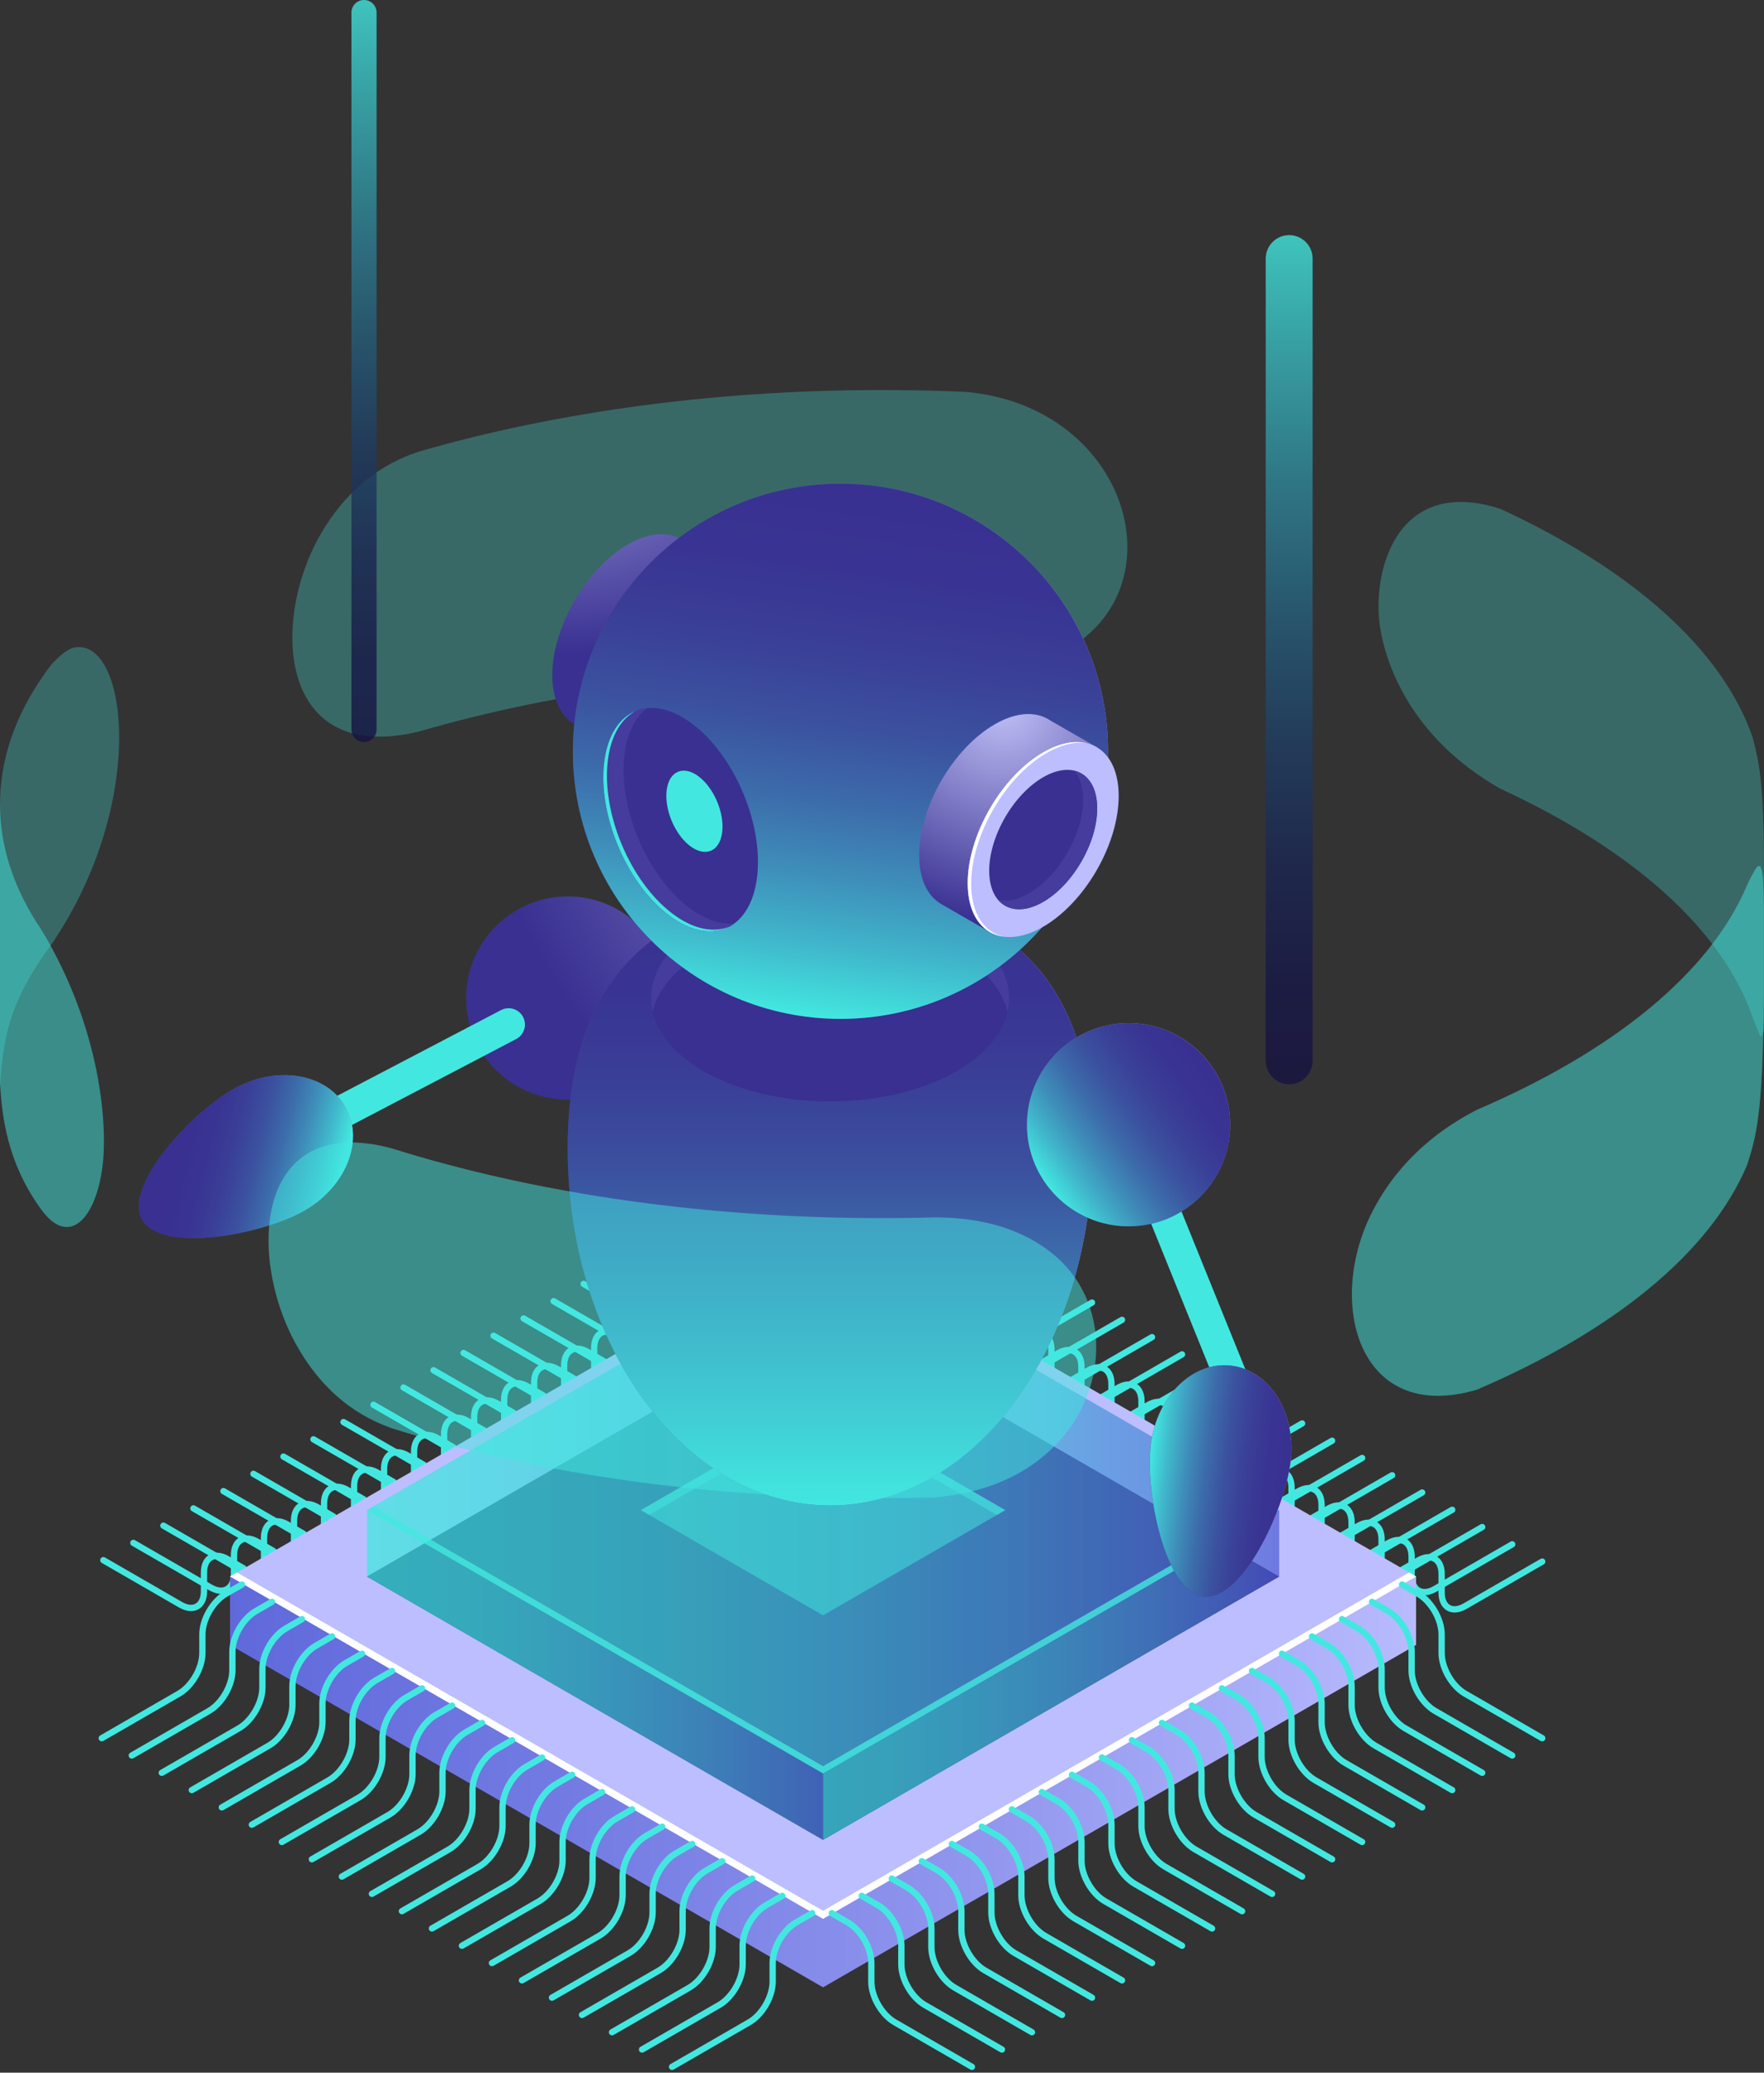 <svg width="280" height="329" viewBox="0 0 280 329" fill="none" xmlns="http://www.w3.org/2000/svg">
<rect x="0" y="0" width="280" height="329" fill="#333333" stroke="none"/>
<path d="M120.843 203.664C120.246 203.664 119.595 203.471 118.93 203.088L106.68 196.015C106.441 195.877 106.36 195.57 106.498 195.331C106.636 195.092 106.942 195.01 107.181 195.148L119.431 202.221C120.262 202.701 121.02 202.795 121.562 202.481C122.104 202.169 122.402 201.467 122.402 200.505V197.551C122.402 196.217 122.878 195.207 123.743 194.709C124.606 194.21 125.718 194.302 126.873 194.97L129.432 196.446C129.671 196.584 129.753 196.891 129.615 197.129C129.478 197.369 129.173 197.453 128.932 197.313L126.373 195.837C125.54 195.354 124.783 195.262 124.241 195.576C123.7 195.888 123.401 196.59 123.401 197.552V200.506C123.401 201.84 122.925 202.849 122.062 203.348C121.694 203.559 121.283 203.664 120.843 203.664Z" fill="#42E8E0"/>
<path d="M116.079 206.405C115.482 206.405 114.831 206.211 114.166 205.827L101.917 198.756C101.678 198.617 101.596 198.311 101.734 198.073C101.872 197.832 102.178 197.752 102.417 197.889L114.666 204.961C115.499 205.444 116.255 205.536 116.798 205.222C117.34 204.909 117.638 204.208 117.638 203.246V200.291C117.638 198.958 118.114 197.949 118.977 197.45C119.842 196.951 120.954 197.044 122.109 197.709L124.667 199.187C124.906 199.325 124.988 199.632 124.85 199.871C124.711 200.11 124.405 200.192 124.167 200.054L121.608 198.576C120.774 198.094 120.019 198.003 119.477 198.316C118.936 198.628 118.637 199.33 118.637 200.291V203.246C118.637 204.58 118.161 205.589 117.296 206.088C116.93 206.3 116.518 206.405 116.079 206.405Z" fill="#42E8E0"/>
<path d="M111.314 209.145C110.717 209.145 110.066 208.952 109.401 208.569L97.152 201.496C96.912 201.358 96.831 201.052 96.969 200.812C97.107 200.573 97.413 200.493 97.652 200.63L109.902 207.703C110.735 208.185 111.491 208.277 112.033 207.963C112.574 207.651 112.873 206.949 112.873 205.986V203.033C112.873 201.699 113.349 200.689 114.214 200.191C115.078 199.693 116.189 199.785 117.345 200.452L119.904 201.927C120.142 202.066 120.224 202.372 120.086 202.61C119.949 202.85 119.642 202.932 119.403 202.793L116.845 201.317C116.012 200.834 115.255 200.741 114.713 201.056C114.171 201.368 113.873 202.07 113.873 203.032V205.985C113.873 207.319 113.397 208.329 112.534 208.827C112.166 209.04 111.754 209.145 111.314 209.145Z" fill="#42E8E0"/>
<path d="M106.55 211.886C105.953 211.886 105.302 211.692 104.637 211.308L92.387 204.237C92.148 204.099 92.067 203.792 92.205 203.554C92.343 203.315 92.648 203.232 92.888 203.371L105.137 210.442C105.971 210.925 106.727 211.018 107.269 210.703C107.811 210.39 108.109 209.689 108.109 208.727V205.773C108.109 204.44 108.585 203.429 109.449 202.932C110.313 202.432 111.425 202.525 112.58 203.191L115.138 204.669C115.378 204.807 115.459 205.113 115.321 205.353C115.183 205.591 114.877 205.673 114.638 205.535L112.079 204.058C111.247 203.578 110.488 203.485 109.947 203.798C109.406 204.11 109.107 204.811 109.107 205.774V208.728C109.107 210.062 108.631 211.072 107.766 211.57C107.401 211.781 106.99 211.886 106.55 211.886Z" fill="#42E8E0"/>
<path d="M101.785 214.627C101.188 214.627 100.538 214.434 99.873 214.051L87.624 206.978C87.384 206.84 87.303 206.533 87.441 206.294C87.579 206.055 87.887 205.974 88.124 206.111L100.373 213.184C101.205 213.665 101.963 213.758 102.504 213.444C103.047 213.132 103.345 212.43 103.345 211.468V208.514C103.345 207.18 103.82 206.171 104.684 205.672C105.549 205.175 106.661 205.266 107.816 205.933L110.374 207.409C110.613 207.548 110.695 207.854 110.556 208.092C110.418 208.332 110.114 208.414 109.873 208.276L107.315 206.799C106.483 206.316 105.724 206.224 105.184 206.538C104.642 206.85 104.344 207.552 104.344 208.514V211.468C104.344 212.802 103.868 213.811 103.004 214.31C102.637 214.522 102.225 214.627 101.785 214.627Z" fill="#42E8E0"/>
<path d="M97.021 217.367C96.424 217.367 95.773 217.174 95.108 216.79L82.858 209.718C82.619 209.579 82.538 209.273 82.676 209.034C82.814 208.795 83.121 208.714 83.359 208.851L95.609 215.924C96.44 216.404 97.199 216.497 97.74 216.184C98.281 215.872 98.58 215.171 98.58 214.209V211.254C98.58 209.921 99.056 208.912 99.92 208.413C100.785 207.913 101.896 208.007 103.051 208.672L105.609 210.15C105.849 210.288 105.93 210.595 105.792 210.834C105.654 211.072 105.346 211.154 105.109 211.017L102.551 209.539C101.716 209.057 100.961 208.965 100.418 209.279C99.877 209.591 99.578 210.293 99.578 211.254V214.209C99.578 215.542 99.102 216.552 98.239 217.05C97.873 217.262 97.461 217.367 97.021 217.367Z" fill="#42E8E0"/>
<path d="M92.257 220.107C91.66 220.107 91.009 219.914 90.344 219.531L78.094 212.458C77.855 212.32 77.773 212.014 77.912 211.774C78.05 211.536 78.357 211.454 78.594 211.592L90.844 218.665C91.676 219.146 92.434 219.239 92.976 218.925C93.518 218.613 93.816 217.911 93.816 216.948V213.995C93.816 212.661 94.292 211.651 95.155 211.153C96.02 210.653 97.133 210.746 98.286 211.412L100.845 212.89C101.084 213.028 101.166 213.334 101.028 213.574C100.89 213.812 100.583 213.895 100.345 213.756L97.785 212.279C96.953 211.798 96.196 211.705 95.654 212.019C95.113 212.331 94.814 213.033 94.814 213.995V216.948C94.814 218.282 94.338 219.292 93.474 219.79C93.108 220.003 92.697 220.107 92.257 220.107Z" fill="#42E8E0"/>
<path d="M87.492 222.848C86.895 222.849 86.244 222.655 85.579 222.272L73.331 215.199C73.091 215.06 73.01 214.754 73.148 214.515C73.285 214.277 73.593 214.194 73.831 214.332L86.08 221.405C86.911 221.886 87.669 221.978 88.211 221.665C88.752 221.353 89.051 220.651 89.051 219.69V216.735C89.051 215.402 89.527 214.393 90.391 213.894C91.257 213.395 92.368 213.488 93.522 214.154L96.081 215.63C96.32 215.768 96.401 216.075 96.263 216.314C96.125 216.553 95.819 216.634 95.58 216.497L93.022 215.02C92.188 214.538 91.432 214.446 90.891 214.76C90.349 215.072 90.05 215.774 90.05 216.735V219.69C90.05 221.023 89.575 222.032 88.711 222.531C88.344 222.744 87.932 222.848 87.492 222.848Z" fill="#42E8E0"/>
<path d="M82.728 225.589C82.131 225.589 81.48 225.396 80.815 225.012L68.565 217.94C68.326 217.801 68.245 217.495 68.383 217.256C68.521 217.017 68.827 216.935 69.066 217.073L81.315 224.146C82.149 224.628 82.906 224.72 83.447 224.406C83.988 224.094 84.287 223.392 84.287 222.43V219.476C84.287 218.142 84.763 217.133 85.627 216.634C86.491 216.135 87.603 216.228 88.758 216.894L91.316 218.371C91.556 218.51 91.637 218.816 91.499 219.055C91.361 219.293 91.054 219.375 90.816 219.238L88.258 217.761C87.426 217.28 86.668 217.187 86.126 217.501C85.584 217.813 85.286 218.515 85.286 219.477V222.431C85.286 223.765 84.81 224.774 83.946 225.273C83.579 225.485 83.169 225.589 82.728 225.589Z" fill="#42E8E0"/>
<path d="M77.963 228.329C77.367 228.33 76.716 228.136 76.05 227.753L63.801 220.68C63.561 220.542 63.48 220.236 63.618 219.996C63.755 219.758 64.063 219.676 64.301 219.814L76.551 226.887C77.382 227.367 78.139 227.459 78.683 227.147C79.225 226.835 79.523 226.133 79.523 225.171V222.217C79.523 220.884 79.999 219.873 80.863 219.376C81.727 218.875 82.838 218.97 83.994 219.635L86.553 221.112C86.792 221.251 86.874 221.556 86.735 221.796C86.597 222.034 86.291 222.116 86.052 221.978L83.493 220.501C82.661 220.019 81.903 219.927 81.362 220.24C80.82 220.553 80.522 221.254 80.522 222.216V225.17C80.522 226.503 80.046 227.513 79.182 228.011C78.815 228.224 78.403 228.329 77.963 228.329Z" fill="#42E8E0"/>
<path d="M73.199 231.07C72.602 231.07 71.951 230.877 71.286 230.492L59.037 223.422C58.798 223.282 58.717 222.977 58.855 222.738C58.993 222.499 59.3 222.417 59.538 222.555L71.787 229.627C72.619 230.109 73.378 230.202 73.918 229.888C74.46 229.576 74.758 228.874 74.758 227.912V224.958C74.758 223.624 75.234 222.615 76.098 222.116C76.963 221.615 78.074 221.709 79.229 222.375L81.787 223.852C82.027 223.99 82.108 224.297 81.97 224.536C81.832 224.775 81.525 224.856 81.287 224.719L78.729 223.242C77.897 222.761 77.138 222.668 76.597 222.982C76.055 223.294 75.757 223.996 75.757 224.958V227.912C75.757 229.245 75.281 230.255 74.418 230.754C74.05 230.965 73.64 231.07 73.199 231.07Z" fill="#42E8E0"/>
<path d="M68.435 233.811C67.838 233.811 67.187 233.618 66.522 233.235L54.272 226.163C54.033 226.025 53.951 225.718 54.09 225.479C54.228 225.241 54.534 225.158 54.773 225.296L67.022 232.369C67.855 232.85 68.612 232.943 69.154 232.629C69.695 232.317 69.994 231.616 69.994 230.654V227.699C69.994 226.365 70.47 225.356 71.333 224.857C72.198 224.359 73.31 224.451 74.465 225.118L77.023 226.595C77.262 226.734 77.344 227.04 77.206 227.279C77.068 227.518 76.761 227.6 76.523 227.462L73.964 225.984C73.132 225.502 72.374 225.409 71.833 225.723C71.291 226.036 70.993 226.737 70.993 227.699V230.654C70.993 231.987 70.517 232.997 69.653 233.495C69.287 233.707 68.876 233.811 68.435 233.811Z" fill="#42E8E0"/>
<path d="M63.671 236.551C63.074 236.551 62.423 236.358 61.757 235.973L49.508 228.903C49.268 228.764 49.187 228.458 49.325 228.219C49.463 227.979 49.77 227.899 50.008 228.036L62.258 235.108C63.09 235.59 63.849 235.682 64.389 235.369C64.931 235.057 65.229 234.355 65.229 233.393V230.439C65.229 229.105 65.705 228.096 66.569 227.597C67.434 227.096 68.545 227.191 69.7 227.856L72.259 229.334C72.498 229.472 72.579 229.779 72.441 230.018C72.303 230.256 71.997 230.339 71.758 230.201L69.199 228.724C68.367 228.242 67.611 228.151 67.068 228.464C66.526 228.776 66.228 229.478 66.228 230.44V233.393C66.228 234.727 65.752 235.737 64.887 236.235C64.523 236.446 64.111 236.551 63.671 236.551Z" fill="#42E8E0"/>
<path d="M58.906 239.292C58.309 239.292 57.658 239.099 56.993 238.716L44.744 231.643C44.505 231.504 44.423 231.199 44.562 230.959C44.7 230.72 45.006 230.64 45.245 230.777L57.493 237.85C58.325 238.33 59.083 238.424 59.625 238.11C60.167 237.798 60.465 237.096 60.465 236.134V233.18C60.465 231.846 60.941 230.836 61.806 230.338C62.669 229.84 63.781 229.932 64.937 230.599L67.495 232.075C67.734 232.213 67.816 232.52 67.678 232.758C67.54 232.997 67.234 233.08 66.995 232.942L64.437 231.465C63.603 230.982 62.846 230.889 62.305 231.204C61.763 231.516 61.465 232.218 61.465 233.18V236.134C61.465 237.467 60.989 238.477 60.125 238.976C59.757 239.187 59.346 239.292 58.906 239.292Z" fill="#42E8E0"/>
<path d="M54.142 242.033C53.545 242.033 52.895 241.839 52.229 241.455L39.98 234.384C39.74 234.245 39.659 233.939 39.797 233.701C39.934 233.461 40.242 233.38 40.48 233.517L52.73 240.589C53.562 241.072 54.319 241.163 54.861 240.85C55.403 240.538 55.702 239.836 55.702 238.874V235.92C55.702 234.586 56.177 233.577 57.041 233.078C57.906 232.578 59.017 232.673 60.173 233.338L62.731 234.814C62.97 234.954 63.051 235.259 62.913 235.498C62.775 235.737 62.469 235.819 62.23 235.681L59.672 234.203C58.841 233.723 58.083 233.63 57.541 233.943C56.999 234.255 56.701 234.957 56.701 235.919V238.873C56.701 240.207 56.225 241.217 55.36 241.715C54.993 241.928 54.582 242.033 54.142 242.033Z" fill="#42E8E0"/>
<path d="M49.377 244.774C48.78 244.774 48.129 244.581 47.464 244.198L35.214 237.125C34.975 236.987 34.894 236.68 35.032 236.441C35.169 236.203 35.477 236.121 35.715 236.258L47.965 243.331C48.796 243.812 49.555 243.906 50.096 243.591C50.638 243.279 50.936 242.577 50.936 241.615V238.661C50.936 237.328 51.412 236.317 52.277 235.819C53.141 235.32 54.252 235.413 55.407 236.081L57.965 237.556C58.204 237.695 58.286 238.001 58.148 238.24C58.011 238.479 57.704 238.561 57.465 238.423L54.907 236.947C54.073 236.465 53.316 236.372 52.775 236.686C52.234 236.998 51.935 237.7 51.935 238.662V241.616C51.935 242.95 51.459 243.959 50.596 244.458C50.23 244.669 49.818 244.774 49.377 244.774Z" fill="#42E8E0"/>
<path d="M44.613 247.515C44.016 247.515 43.365 247.321 42.7 246.937L30.451 239.866C30.212 239.727 30.13 239.421 30.268 239.183C30.407 238.943 30.714 238.861 30.951 238.999L43.2 246.071C44.033 246.554 44.79 246.646 45.332 246.332C45.874 246.019 46.172 245.318 46.172 244.356V241.402C46.172 240.069 46.648 239.058 47.511 238.561C48.375 238.061 49.488 238.155 50.643 238.82L53.202 240.298C53.441 240.436 53.523 240.742 53.385 240.982C53.246 241.22 52.939 241.302 52.702 241.164L50.142 239.687C49.31 239.207 48.553 239.113 48.011 239.427C47.47 239.739 47.171 240.44 47.171 241.403V244.357C47.171 245.691 46.695 246.701 45.831 247.199C45.464 247.41 45.053 247.515 44.613 247.515Z" fill="#42E8E0"/>
<path d="M39.848 250.256C39.251 250.256 38.6 250.063 37.935 249.679L25.687 242.607C25.447 242.469 25.366 242.162 25.504 241.923C25.642 241.684 25.95 241.602 26.187 241.74L38.436 248.813C39.268 249.293 40.025 249.387 40.567 249.073C41.109 248.761 41.407 248.059 41.407 247.097V244.143C41.407 242.809 41.883 241.8 42.748 241.301C43.612 240.803 44.723 240.895 45.879 241.562L48.437 243.037C48.676 243.176 48.757 243.482 48.619 243.72C48.481 243.96 48.176 244.042 47.936 243.904L45.378 242.427C44.545 241.944 43.788 241.853 43.247 242.166C42.705 242.478 42.407 243.18 42.407 244.142V247.096C42.407 248.43 41.931 249.439 41.067 249.938C40.7 250.151 40.288 250.256 39.848 250.256Z" fill="#42E8E0"/>
<path d="M35.084 252.995C34.487 252.995 33.836 252.802 33.171 252.419L20.921 245.346C20.682 245.207 20.601 244.902 20.739 244.662C20.877 244.424 21.182 244.343 21.422 244.48L33.671 251.552C34.504 252.033 35.261 252.127 35.803 251.812C36.344 251.5 36.643 250.798 36.643 249.836V246.882C36.643 245.549 37.119 244.539 37.983 244.041C38.847 243.541 39.959 243.634 41.114 244.3L43.672 245.778C43.912 245.916 43.993 246.222 43.855 246.462C43.717 246.7 43.409 246.781 43.172 246.644L40.614 245.167C39.78 244.685 39.023 244.593 38.482 244.907C37.941 245.22 37.642 245.921 37.642 246.883V249.837C37.642 251.17 37.166 252.181 36.303 252.678C35.936 252.891 35.525 252.995 35.084 252.995Z" fill="#42E8E0"/>
<path d="M30.32 255.737C29.723 255.737 29.072 255.544 28.407 255.161L16.157 248.088C15.918 247.95 15.836 247.643 15.974 247.404C16.112 247.165 16.418 247.083 16.657 247.221L28.907 254.294C29.74 254.775 30.497 254.867 31.038 254.554C31.581 254.242 31.879 253.54 31.879 252.578V249.624C31.879 248.29 32.355 247.281 33.218 246.782C34.083 246.283 35.195 246.375 36.35 247.041L38.909 248.518C39.148 248.657 39.23 248.963 39.092 249.202C38.954 249.441 38.647 249.522 38.408 249.385L35.85 247.907C35.018 247.426 34.262 247.335 33.719 247.647C33.178 247.959 32.879 248.661 32.879 249.623V252.577C32.879 253.911 32.403 254.92 31.539 255.419C31.172 255.632 30.76 255.737 30.32 255.737Z" fill="#42E8E0"/>
<path d="M140.365 203.887C139.924 203.887 139.514 203.783 139.147 203.57C138.283 203.071 137.807 202.062 137.807 200.729V197.774C137.807 196.813 137.509 196.111 136.967 195.799C136.426 195.485 135.667 195.578 134.834 196.059L132.277 197.536C132.034 197.674 131.732 197.59 131.593 197.353C131.455 197.114 131.537 196.808 131.776 196.669L134.334 195.192C135.491 194.526 136.603 194.433 137.466 194.933C138.33 195.432 138.806 196.441 138.806 197.774V200.729C138.806 201.69 139.104 202.392 139.646 202.704C140.187 203.017 140.944 202.924 141.779 202.444L154.026 195.372C154.269 195.233 154.57 195.317 154.71 195.555C154.848 195.794 154.766 196.1 154.528 196.239L142.279 203.312C141.613 203.694 140.961 203.887 140.365 203.887Z" fill="#42E8E0"/>
<path d="M145.129 206.628C144.689 206.628 144.278 206.523 143.911 206.311C143.047 205.812 142.571 204.803 142.571 203.469V200.515C142.571 199.553 142.273 198.851 141.731 198.539C141.187 198.225 140.431 198.318 139.6 198.799L137.042 200.277C136.798 200.414 136.497 200.331 136.358 200.094C136.219 199.855 136.302 199.549 136.54 199.41L139.098 197.933C140.253 197.269 141.365 197.173 142.23 197.674C143.094 198.173 143.569 199.182 143.569 200.516V203.47C143.569 204.432 143.867 205.134 144.41 205.446C144.949 205.758 145.707 205.666 146.541 205.186L158.791 198.113C159.029 197.975 159.334 198.056 159.474 198.297C159.611 198.535 159.53 198.841 159.29 198.98L147.041 206.052C146.376 206.434 145.726 206.628 145.129 206.628Z" fill="#42E8E0"/>
<path d="M149.893 209.368C149.453 209.368 149.042 209.264 148.675 209.052C147.812 208.554 147.336 207.543 147.336 206.21V203.256C147.336 202.294 147.038 201.592 146.496 201.28C145.954 200.966 145.196 201.06 144.364 201.54L141.806 203.018C141.562 203.156 141.26 203.073 141.122 202.836C140.984 202.596 141.066 202.291 141.305 202.152L143.863 200.674C145.019 200.008 146.13 199.913 146.995 200.415C147.859 200.913 148.335 201.923 148.335 203.256V206.21C148.335 207.172 148.633 207.873 149.175 208.186C149.715 208.498 150.473 208.406 151.305 207.925L163.555 200.853C163.797 200.713 164.099 200.798 164.239 201.035C164.376 201.275 164.295 201.58 164.057 201.719L151.807 208.792C151.141 209.175 150.491 209.368 149.893 209.368Z" fill="#42E8E0"/>
<path d="M154.657 212.109C154.216 212.109 153.806 212.004 153.44 211.792C152.575 211.294 152.099 210.284 152.099 208.95V205.997C152.099 205.035 151.801 204.333 151.259 204.02C150.718 203.706 149.96 203.8 149.129 204.281L146.568 205.758C146.33 205.896 146.025 205.815 145.885 205.575C145.747 205.336 145.83 205.031 146.069 204.892L148.628 203.414C149.783 202.748 150.895 202.655 151.759 203.154C152.622 203.652 153.098 204.663 153.098 205.997V208.95C153.098 209.913 153.397 210.615 153.938 210.927C154.48 211.24 155.239 211.147 156.07 210.667L168.32 203.594C168.56 203.455 168.864 203.538 169.004 203.777C169.141 204.016 169.059 204.321 168.82 204.46L156.57 211.532C155.905 211.915 155.254 212.109 154.657 212.109Z" fill="#42E8E0"/>
<path d="M159.422 214.849C158.981 214.85 158.57 214.745 158.203 214.532C157.339 214.034 156.864 213.024 156.864 211.691V208.737C156.864 207.775 156.566 207.074 156.023 206.76C155.481 206.446 154.723 206.541 153.892 207.021L151.334 208.499C151.091 208.637 150.789 208.554 150.65 208.317C150.512 208.077 150.594 207.772 150.832 207.633L153.39 206.156C154.548 205.491 155.659 205.398 156.523 205.896C157.387 206.394 157.863 207.404 157.863 208.738V211.692C157.863 212.653 158.161 213.355 158.703 213.668C159.243 213.98 160.001 213.887 160.835 213.407L173.083 206.335C173.326 206.197 173.627 206.28 173.767 206.517C173.905 206.757 173.823 207.062 173.584 207.201L161.336 214.274C160.67 214.656 160.02 214.849 159.422 214.849Z" fill="#42E8E0"/>
<path d="M164.185 217.59C163.745 217.59 163.335 217.485 162.968 217.273C162.104 216.775 161.628 215.765 161.628 214.431V211.478C161.628 210.516 161.329 209.814 160.788 209.502C160.246 209.187 159.488 209.283 158.655 209.762L156.098 211.238C155.854 211.377 155.553 211.293 155.414 211.056C155.276 210.817 155.358 210.511 155.597 210.372L158.155 208.895C159.312 208.229 160.424 208.135 161.287 208.635C162.151 209.134 162.627 210.143 162.627 211.477V214.431C162.627 215.393 162.925 216.095 163.467 216.407C164.007 216.719 164.764 216.626 165.599 216.147L177.848 209.074C178.087 208.936 178.391 209.018 178.531 209.257C178.669 209.496 178.587 209.801 178.348 209.94L166.099 217.012C165.434 217.396 164.783 217.59 164.185 217.59Z" fill="#42E8E0"/>
<path d="M168.951 220.331C168.51 220.331 168.099 220.227 167.732 220.015C166.868 219.516 166.392 218.507 166.392 217.173V214.219C166.392 213.257 166.094 212.555 165.552 212.243C165.01 211.929 164.254 212.021 163.421 212.504L160.862 213.981C160.621 214.121 160.318 214.036 160.179 213.797C160.04 213.559 160.123 213.253 160.362 213.114L162.92 211.637C164.075 210.972 165.187 210.877 166.052 211.377C166.916 211.876 167.391 212.885 167.391 214.219V217.173C167.391 218.135 167.69 218.837 168.231 219.149C168.775 219.464 169.532 219.368 170.364 218.889L182.612 211.816C182.854 211.677 183.156 211.76 183.296 211.999C183.434 212.238 183.352 212.543 183.113 212.683L170.864 219.755C170.199 220.138 169.547 220.331 168.951 220.331Z" fill="#42E8E0"/>
<path d="M173.715 223.072C173.275 223.072 172.863 222.967 172.497 222.755C171.633 222.256 171.158 221.247 171.158 219.913V216.959C171.158 215.997 170.86 215.295 170.317 214.983C169.774 214.669 169.018 214.763 168.186 215.243L165.628 216.72C165.384 216.858 165.082 216.775 164.944 216.538C164.806 216.298 164.888 215.993 165.126 215.853L167.685 214.377C168.84 213.712 169.953 213.617 170.817 214.117C171.681 214.616 172.157 215.625 172.157 216.959V219.913C172.157 220.875 172.455 221.577 172.997 221.889C173.537 222.202 174.294 222.109 175.128 221.628L187.378 214.556C187.617 214.417 187.922 214.501 188.061 214.74C188.199 214.978 188.117 215.284 187.877 215.423L175.629 222.495C174.963 222.878 174.312 223.072 173.715 223.072Z" fill="#42E8E0"/>
<path d="M178.48 225.813C178.039 225.813 177.629 225.709 177.262 225.497C176.398 224.998 175.922 223.988 175.922 222.654V219.7C175.922 218.738 175.623 218.036 175.082 217.724C174.54 217.41 173.781 217.505 172.951 217.984L170.391 219.461C170.151 219.6 169.847 219.517 169.708 219.277C169.57 219.039 169.653 218.733 169.892 218.594L172.45 217.119C173.605 216.453 174.719 216.361 175.581 216.858C176.445 217.357 176.921 218.366 176.921 219.7V222.654C176.921 223.616 177.219 224.318 177.761 224.63C178.302 224.943 179.059 224.85 179.892 224.37L192.141 217.297C192.384 217.159 192.686 217.242 192.825 217.48C192.964 217.719 192.881 218.025 192.643 218.164L180.393 225.236C179.727 225.62 179.077 225.813 178.48 225.813Z" fill="#42E8E0"/>
<path d="M183.244 228.553C182.804 228.553 182.393 228.448 182.026 228.236C181.161 227.738 180.686 226.728 180.686 225.394V222.44C180.686 221.478 180.388 220.777 179.845 220.464C179.304 220.15 178.546 220.244 177.715 220.725L175.155 222.201C174.914 222.339 174.611 222.256 174.472 222.018C174.335 221.779 174.416 221.474 174.655 221.335L177.214 219.857C178.368 219.192 179.48 219.097 180.345 219.597C181.209 220.095 181.685 221.106 181.685 222.439V225.393C181.685 226.356 181.983 227.057 182.526 227.37C183.065 227.682 183.824 227.589 184.656 227.11L196.907 220.037C197.146 219.897 197.451 219.981 197.59 220.22C197.728 220.459 197.646 220.764 197.406 220.903L185.157 227.975C184.492 228.359 183.842 228.553 183.244 228.553Z" fill="#42E8E0"/>
<path d="M188.008 231.294C187.568 231.294 187.157 231.19 186.79 230.977C185.926 230.479 185.45 229.469 185.45 228.135V225.182C185.45 224.22 185.152 223.518 184.61 223.205C184.069 222.891 183.311 222.984 182.478 223.466L179.919 224.943C179.68 225.082 179.375 224.999 179.236 224.76C179.098 224.521 179.18 224.216 179.42 224.077L181.978 222.6C183.134 221.935 184.245 221.841 185.109 222.34C185.973 222.838 186.449 223.848 186.449 225.182V228.135C186.449 229.097 186.747 229.799 187.289 230.112C187.832 230.424 188.588 230.332 189.421 229.851L201.669 222.779C201.911 222.64 202.213 222.724 202.353 222.961C202.491 223.201 202.409 223.506 202.171 223.645L189.922 230.718C189.256 231.101 188.606 231.294 188.008 231.294Z" fill="#42E8E0"/>
<path d="M192.772 234.034C192.332 234.034 191.921 233.93 191.554 233.717C190.69 233.218 190.214 232.209 190.214 230.876V227.921C190.214 226.96 189.916 226.258 189.374 225.946C188.833 225.632 188.074 225.725 187.242 226.206L184.685 227.683C184.44 227.82 184.139 227.738 184.001 227.5C183.863 227.261 183.945 226.955 184.183 226.816L186.741 225.339C187.899 224.673 189.01 224.581 189.873 225.08C190.737 225.579 191.212 226.588 191.212 227.921V230.876C191.212 231.837 191.51 232.539 192.052 232.851C192.593 233.163 193.351 233.072 194.185 232.591L206.433 225.518C206.675 225.379 206.978 225.462 207.117 225.701C207.255 225.94 207.173 226.246 206.934 226.385L194.685 233.458C194.02 233.841 193.369 234.034 192.772 234.034Z" fill="#42E8E0"/>
<path d="M197.537 236.776C197.096 236.776 196.685 236.671 196.318 236.459C195.455 235.96 194.979 234.951 194.979 233.617V230.663C194.979 229.701 194.681 228.999 194.139 228.687C193.597 228.373 192.838 228.468 192.006 228.947L189.449 230.424C189.206 230.562 188.903 230.478 188.765 230.241C188.628 230.002 188.709 229.696 188.947 229.557L191.506 228.08C192.663 227.414 193.774 227.321 194.638 227.821C195.502 228.32 195.978 229.329 195.978 230.663V233.617C195.978 234.579 196.276 235.281 196.818 235.593C197.361 235.908 198.12 235.813 198.95 235.333L211.198 228.26C211.44 228.121 211.743 228.204 211.882 228.443C212.02 228.682 211.938 228.987 211.699 229.127L199.451 236.198C198.786 236.583 198.134 236.776 197.537 236.776Z" fill="#42E8E0"/>
<path d="M202.301 239.515C201.86 239.515 201.45 239.411 201.083 239.198C200.219 238.7 199.743 237.69 199.743 236.357V233.403C199.743 232.441 199.445 231.739 198.903 231.427C198.361 231.113 197.604 231.207 196.771 231.687L194.213 233.165C193.97 233.302 193.668 233.22 193.529 232.983C193.391 232.743 193.474 232.438 193.712 232.299L196.27 230.821C197.427 230.155 198.539 230.061 199.403 230.562C200.266 231.06 200.742 232.07 200.742 233.403V236.357C200.742 237.318 201.04 238.02 201.582 238.333C202.122 238.645 202.881 238.553 203.715 238.072L215.962 231C216.204 230.861 216.507 230.945 216.646 231.182C216.785 231.422 216.702 231.727 216.464 231.866L204.215 238.939C203.55 239.322 202.898 239.515 202.301 239.515Z" fill="#42E8E0"/>
<path d="M207.066 242.257C206.625 242.257 206.214 242.153 205.847 241.94C204.983 241.442 204.507 240.432 204.507 239.098V236.145C204.507 235.183 204.209 234.481 203.667 234.168C203.123 233.854 202.368 233.948 201.536 234.429L198.978 235.906C198.735 236.043 198.433 235.961 198.294 235.724C198.156 235.484 198.238 235.179 198.476 235.04L201.034 233.563C202.191 232.898 203.302 232.802 204.166 233.304C205.03 233.802 205.506 234.812 205.506 236.146V239.099C205.506 240.061 205.804 240.763 206.346 241.076C206.889 241.391 207.647 241.295 208.478 240.815L220.726 233.743C220.969 233.603 221.271 233.687 221.41 233.925C221.548 234.165 221.466 234.47 221.227 234.609L208.979 241.682C208.314 242.063 207.663 242.257 207.066 242.257Z" fill="#42E8E0"/>
<path d="M211.83 244.997C211.39 244.997 210.98 244.893 210.612 244.681C209.749 244.182 209.273 243.172 209.273 241.839V238.884C209.273 237.923 208.975 237.221 208.433 236.909C207.892 236.596 207.133 236.689 206.301 237.169L203.743 238.646C203.499 238.784 203.198 238.701 203.059 238.463C202.922 238.224 203.003 237.918 203.242 237.779L205.8 236.302C206.956 235.637 208.068 235.541 208.931 236.042C209.795 236.541 210.271 237.55 210.271 238.883V241.838C210.271 242.8 210.569 243.501 211.111 243.813C211.651 244.126 212.409 244.033 213.242 243.553L225.491 236.481C225.733 236.342 226.035 236.426 226.175 236.664C226.313 236.903 226.231 237.209 225.993 237.348L213.743 244.421C213.078 244.804 212.427 244.997 211.83 244.997Z" fill="#42E8E0"/>
<path d="M216.594 247.739C216.154 247.739 215.743 247.634 215.377 247.422C214.512 246.924 214.036 245.914 214.036 244.58V241.627C214.036 240.665 213.738 239.963 213.196 239.651C212.655 239.336 211.897 239.43 211.066 239.911L208.506 241.388C208.268 241.526 207.963 241.445 207.823 241.205C207.684 240.966 207.767 240.661 208.006 240.522L210.565 239.045C211.72 238.38 212.833 238.287 213.696 238.785C214.559 239.283 215.035 240.294 215.035 241.628V244.581C215.035 245.544 215.333 246.246 215.875 246.558C216.418 246.872 217.176 246.777 218.007 246.298L230.258 239.225C230.498 239.087 230.801 239.169 230.941 239.408C231.079 239.647 230.996 239.952 230.757 240.091L218.507 247.163C217.842 247.544 217.191 247.739 216.594 247.739Z" fill="#42E8E0"/>
<path d="M221.359 250.479C220.919 250.48 220.507 250.375 220.14 250.162C219.277 249.663 218.801 248.654 218.801 247.321V244.366C218.801 243.404 218.503 242.703 217.961 242.39C217.418 242.076 216.66 242.17 215.829 242.65L213.271 244.129C213.028 244.267 212.726 244.184 212.587 243.946C212.449 243.707 212.531 243.401 212.769 243.262L215.328 241.784C216.485 241.118 217.596 241.026 218.46 241.524C219.324 242.023 219.8 243.032 219.8 244.366V247.321C219.8 248.282 220.098 248.984 220.64 249.296C221.181 249.608 221.939 249.517 222.771 249.036L235.02 241.963C235.261 241.823 235.565 241.907 235.704 242.146C235.841 242.385 235.76 242.691 235.521 242.83L223.273 249.903C222.607 250.286 221.957 250.479 221.359 250.479Z" fill="#42E8E0"/>
<path d="M226.122 253.22C225.682 253.22 225.272 253.115 224.905 252.903C224.041 252.404 223.565 251.395 223.565 250.061V247.107C223.565 246.145 223.267 245.443 222.725 245.131C222.183 244.818 221.425 244.912 220.593 245.391L218.035 246.869C217.792 247.007 217.49 246.924 217.351 246.686C217.213 246.447 217.296 246.141 217.534 246.002L220.092 244.524C221.249 243.858 222.36 243.766 223.225 244.265C224.088 244.764 224.564 245.773 224.564 247.107V250.061C224.564 251.023 224.862 251.725 225.404 252.037C225.945 252.349 226.701 252.258 227.536 251.777L239.785 244.704C240.024 244.565 240.329 244.648 240.468 244.888C240.606 245.126 240.524 245.432 240.285 245.571L228.036 252.643C227.37 253.026 226.72 253.22 226.122 253.22Z" fill="#42E8E0"/>
<path d="M230.888 255.96C230.447 255.96 230.036 255.856 229.669 255.644C228.805 255.145 228.329 254.135 228.329 252.802V249.848C228.329 248.886 228.031 248.185 227.489 247.872C226.946 247.557 226.189 247.651 225.358 248.133L222.8 249.61C222.556 249.748 222.255 249.664 222.116 249.427C221.978 249.188 222.06 248.882 222.298 248.743L224.856 247.266C226.013 246.599 227.124 246.507 227.989 247.006C228.853 247.504 229.328 248.514 229.328 249.848V252.802C229.328 253.764 229.627 254.466 230.169 254.778C230.709 255.09 231.468 254.997 232.301 254.518L244.549 247.445C244.791 247.307 245.093 247.389 245.233 247.628C245.371 247.867 245.289 248.172 245.05 248.311L232.802 255.384C232.135 255.767 231.485 255.96 230.888 255.96Z" fill="#42E8E0"/>
<path d="M224.77 250.238V261.115L130.644 315.459L36.514 261.114V250.236L224.77 250.238Z" fill="url(#paint0_linear_174_531)"/>
<path d="M130.644 304.582L36.514 250.236L130.641 195.892L224.77 250.238L130.644 304.582Z" fill="#BCBEFF"/>
<path d="M130.644 303.311L37.616 249.601L36.514 250.236L130.644 304.582L224.77 250.238L223.67 249.602L130.644 303.311Z" fill="white"/>
<path d="M130.644 292.048L58.246 250.248L130.641 208.45L203.039 250.249L130.644 292.048Z" fill="#0F054C"/>
<path opacity="0.5" d="M130.644 292.049L58.245 250.249L130.641 208.45L203.041 250.25L130.644 292.049Z" fill="url(#paint1_linear_174_531)"/>
<path opacity="0.5" d="M130.641 197.91L203.041 239.71V250.249L130.641 208.45V197.91Z" fill="url(#paint2_linear_174_531)"/>
<path opacity="0.5" d="M130.644 208.45L58.245 250.248V239.708L130.641 197.91L130.644 208.45Z" fill="url(#paint3_linear_174_531)"/>
<path opacity="0.5" d="M130.644 281.508L58.245 239.708L130.641 197.91L203.041 239.71L130.644 281.508Z" fill="url(#paint4_linear_174_531)"/>
<path opacity="0.5" d="M130.643 256.411L101.714 239.71L130.642 223.008L159.571 239.71L130.643 256.411Z" fill="#42E8E0"/>
<path opacity="0.5" d="M130.642 224.544L158.241 240.479L159.571 239.711L130.642 223.008L101.714 239.71L103.045 240.478L130.642 224.544Z" fill="#42E8E0"/>
<path opacity="0.5" d="M130.644 281.509V292.049L203.041 250.25V239.71L130.644 281.509Z" fill="url(#paint5_linear_174_531)"/>
<path opacity="0.5" d="M58.245 239.708V250.249L130.644 292.049V281.509L58.245 239.708Z" fill="url(#paint6_linear_174_531)"/>
<path opacity="0.8" d="M130.644 280.358L59.241 239.133L58.245 239.709L130.644 281.508L203.041 239.71L202.045 239.135L130.644 280.358Z" fill="#42E8E0"/>
<path d="M154.276 328.578C154.192 328.578 154.106 328.557 154.027 328.511L141.779 321.439C139.551 320.153 137.807 317.131 137.807 314.562V311.607C137.807 309.396 136.25 306.699 134.336 305.596L131.777 304.119C131.538 303.98 131.456 303.674 131.594 303.435C131.732 303.197 132.035 303.112 132.278 303.252L134.836 304.729C137.063 306.014 138.807 309.036 138.807 311.608V314.562C138.807 316.772 140.364 319.47 142.279 320.574L154.527 327.646C154.766 327.784 154.848 328.09 154.71 328.329C154.617 328.488 154.448 328.578 154.276 328.578Z" fill="#42E8E0"/>
<path d="M159.04 325.832C158.956 325.832 158.87 325.811 158.791 325.766L146.542 318.693C144.316 317.408 142.571 314.387 142.571 311.814V308.86C142.571 306.65 141.014 303.953 139.099 302.848L136.541 301.371C136.303 301.231 136.22 300.926 136.359 300.687C136.497 300.449 136.798 300.364 137.043 300.504L139.601 301.982C141.828 303.267 143.571 306.289 143.571 308.86V311.814C143.571 314.025 145.129 316.722 147.042 317.825L159.292 324.898C159.531 325.036 159.613 325.343 159.475 325.582C159.381 325.743 159.213 325.832 159.04 325.832Z" fill="#42E8E0"/>
<path d="M163.805 323.087C163.721 323.087 163.635 323.066 163.555 323.021L151.305 315.949C149.079 314.663 147.336 311.641 147.336 309.07V306.116C147.336 303.906 145.779 301.209 143.864 300.102L141.306 298.626C141.067 298.488 140.985 298.182 141.123 297.943C141.261 297.704 141.565 297.621 141.806 297.76L144.364 299.237C146.591 300.523 148.336 303.546 148.336 306.116V309.07C148.336 311.28 149.893 313.978 151.807 315.082L164.057 322.155C164.295 322.294 164.377 322.6 164.239 322.839C164.145 322.997 163.978 323.087 163.805 323.087Z" fill="#42E8E0"/>
<path d="M168.569 320.342C168.485 320.342 168.399 320.321 168.319 320.276L156.07 313.203C153.843 311.917 152.099 308.896 152.099 306.324V303.37C152.099 301.16 150.542 298.462 148.628 297.358L146.07 295.881C145.831 295.743 145.748 295.436 145.886 295.198C146.025 294.958 146.328 294.875 146.569 295.014L149.129 296.491C151.356 297.777 153.099 300.798 153.099 303.37V306.324C153.099 308.534 154.657 311.232 156.571 312.337L168.821 319.409C169.059 319.548 169.142 319.854 169.004 320.093C168.91 320.252 168.742 320.342 168.569 320.342Z" fill="#42E8E0"/>
<path d="M173.333 317.596C173.248 317.596 173.162 317.575 173.083 317.529L160.834 310.457C158.607 309.171 156.864 306.149 156.864 303.579V300.624C156.864 298.414 155.306 295.718 153.391 294.612L150.833 293.136C150.595 292.997 150.513 292.691 150.651 292.452C150.789 292.214 151.092 292.13 151.335 292.269L153.893 293.746C156.12 295.033 157.864 298.055 157.864 300.625V303.58C157.864 305.79 159.422 308.487 161.335 309.591L173.584 316.664C173.823 316.803 173.905 317.108 173.767 317.348C173.674 317.507 173.506 317.596 173.333 317.596Z" fill="#42E8E0"/>
<path d="M178.097 314.85C178.013 314.85 177.927 314.829 177.848 314.784L165.6 307.712C163.373 306.425 161.628 303.404 161.628 300.832V297.879C161.628 295.668 160.07 292.97 158.157 291.867L155.598 290.39C155.359 290.251 155.277 289.946 155.415 289.706C155.554 289.468 155.855 289.385 156.099 289.524L158.657 291.001C160.884 292.285 162.628 295.307 162.628 297.88V300.833C162.628 303.043 164.186 305.741 166.1 306.845L178.348 313.917C178.587 314.055 178.67 314.362 178.531 314.6C178.439 314.76 178.27 314.85 178.097 314.85Z" fill="#42E8E0"/>
<path d="M182.862 312.106C182.778 312.106 182.692 312.085 182.613 312.039L170.364 304.967C168.137 303.682 166.393 300.66 166.393 298.088V295.133C166.393 292.922 164.835 290.225 162.922 289.121L160.363 287.644C160.125 287.506 160.042 287.199 160.18 286.96C160.319 286.722 160.62 286.637 160.864 286.777L163.423 288.255C165.65 289.54 167.393 292.562 167.393 295.134V298.089C167.393 300.3 168.951 302.997 170.864 304.1L183.114 311.173C183.352 311.311 183.435 311.617 183.297 311.857C183.203 312.016 183.035 312.106 182.862 312.106Z" fill="#42E8E0"/>
<path d="M187.627 309.359C187.543 309.359 187.457 309.339 187.377 309.293L175.128 302.22C172.901 300.936 171.158 297.914 171.158 295.341V292.388C171.158 290.178 169.6 287.482 167.686 286.375L165.127 284.898C164.889 284.76 164.807 284.453 164.945 284.214C165.083 283.975 165.385 283.891 165.629 284.031L168.187 285.508C170.414 286.795 172.158 289.817 172.158 292.387V295.341C172.158 297.551 173.716 300.249 175.629 301.353L187.878 308.426C188.117 308.564 188.199 308.87 188.061 309.11C187.967 309.27 187.799 309.359 187.627 309.359Z" fill="#42E8E0"/>
<path d="M192.391 306.614C192.307 306.614 192.221 306.593 192.142 306.547L179.893 299.476C177.666 298.189 175.922 295.167 175.922 292.597V289.643C175.922 287.433 174.364 284.736 172.45 283.632L169.892 282.154C169.653 282.016 169.571 281.709 169.709 281.47C169.847 281.233 170.15 281.147 170.393 281.287L172.951 282.765C175.178 284.051 176.922 287.073 176.922 289.644V292.598C176.922 294.808 178.479 297.506 180.393 298.611L192.642 305.682C192.881 305.821 192.964 306.126 192.825 306.365C192.732 306.524 192.563 306.614 192.391 306.614Z" fill="#42E8E0"/>
<path d="M197.156 303.869C197.071 303.869 196.985 303.847 196.906 303.803L184.656 296.73C182.43 295.444 180.686 292.422 180.686 289.851V286.897C180.686 284.686 179.128 281.988 177.214 280.885L174.656 279.408C174.417 279.269 174.335 278.964 174.473 278.725C174.612 278.486 174.915 278.403 175.156 278.542L177.715 280.019C179.941 281.304 181.686 284.326 181.686 286.897V289.852C181.686 292.062 183.243 294.758 185.158 295.863L197.407 302.935C197.646 303.074 197.728 303.38 197.59 303.619C197.496 303.779 197.328 303.869 197.156 303.869Z" fill="#42E8E0"/>
<path d="M201.919 301.123C201.835 301.123 201.749 301.102 201.669 301.057L189.421 293.984C187.193 292.698 185.45 289.676 185.45 287.105V284.151C185.45 281.941 183.893 279.243 181.978 278.139L179.421 276.662C179.181 276.524 179.099 276.218 179.237 275.979C179.375 275.74 179.679 275.656 179.92 275.796L182.478 277.272C184.705 278.559 186.45 281.581 186.45 284.151V287.105C186.45 289.315 188.008 292.011 189.922 293.116L202.171 300.189C202.409 300.327 202.491 300.634 202.353 300.873C202.26 301.034 202.092 301.123 201.919 301.123Z" fill="#42E8E0"/>
<path d="M206.684 298.378C206.599 298.378 206.513 298.357 206.435 298.311L194.186 291.24C191.958 289.953 190.214 286.931 190.214 284.36V281.406C190.214 279.195 188.657 276.498 186.743 275.395L184.184 273.918C183.946 273.779 183.863 273.473 184.002 273.234C184.14 272.997 184.441 272.912 184.686 273.051L187.244 274.529C189.47 275.814 191.214 278.836 191.214 281.407V284.361C191.214 286.571 192.772 289.269 194.686 290.373L206.934 297.445C207.174 297.583 207.256 297.889 207.118 298.128C207.024 298.288 206.857 298.378 206.684 298.378Z" fill="#42E8E0"/>
<path d="M211.448 295.632C211.364 295.632 211.278 295.611 211.198 295.566L198.949 288.493C196.723 287.208 194.979 284.187 194.979 281.614V278.66C194.979 276.449 193.421 273.751 191.508 272.648L188.949 271.171C188.71 271.032 188.628 270.726 188.766 270.487C188.904 270.249 189.207 270.164 189.45 270.304L192.008 271.782C194.234 273.067 195.979 276.088 195.979 278.661V281.615C195.979 283.826 197.536 286.523 199.45 287.627L211.7 294.7C211.938 294.839 212.02 295.145 211.882 295.384C211.789 295.543 211.621 295.632 211.448 295.632Z" fill="#42E8E0"/>
<path d="M216.212 292.886C216.128 292.886 216.042 292.865 215.962 292.82L203.714 285.747C201.488 284.463 199.743 281.441 199.743 278.869V275.916C199.743 273.706 198.186 271.008 196.271 269.903L193.714 268.427C193.474 268.289 193.392 267.982 193.53 267.744C193.667 267.505 193.972 267.42 194.213 267.56L196.772 269.036C198.999 270.323 200.743 273.344 200.743 275.916V278.869C200.743 281.08 202.3 283.778 204.214 284.881L216.464 291.953C216.702 292.092 216.785 292.397 216.646 292.637C216.554 292.797 216.385 292.886 216.212 292.886Z" fill="#42E8E0"/>
<path d="M220.978 290.141C220.893 290.141 220.807 290.12 220.729 290.075L208.48 283.003C206.252 281.716 204.508 278.694 204.508 276.124V273.17C204.508 270.96 202.951 268.263 201.036 267.159L198.478 265.681C198.24 265.543 198.158 265.237 198.296 264.997C198.434 264.759 198.737 264.676 198.98 264.815L201.538 266.291C203.764 267.577 205.508 270.599 205.508 273.17V276.124C205.508 278.334 207.066 281.032 208.981 282.138L221.228 289.209C221.468 289.347 221.55 289.654 221.412 289.892C221.318 290.051 221.15 290.141 220.978 290.141Z" fill="#42E8E0"/>
<path d="M225.742 287.396C225.658 287.396 225.572 287.375 225.492 287.33L213.243 280.257C211.017 278.971 209.273 275.95 209.273 273.378V270.424C209.273 268.214 207.716 265.517 205.801 264.412L203.243 262.936C203.004 262.796 202.922 262.491 203.06 262.252C203.199 262.013 203.5 261.93 203.744 262.069L206.302 263.547C208.528 264.832 210.273 267.854 210.273 270.425V273.379C210.273 275.589 211.83 278.287 213.744 279.39L225.994 286.463C226.232 286.601 226.314 286.908 226.176 287.147C226.083 287.306 225.914 287.396 225.742 287.396Z" fill="#42E8E0"/>
<path d="M230.506 284.65C230.422 284.65 230.336 284.629 230.257 284.584L218.007 277.511C215.781 276.226 214.036 273.204 214.036 270.632V267.679C214.036 265.469 212.48 262.771 210.565 261.666L208.007 260.19C207.768 260.051 207.685 259.745 207.824 259.507C207.962 259.267 208.264 259.183 208.507 259.323L211.066 260.8C213.293 262.087 215.036 265.108 215.036 267.679V270.632C215.036 272.842 216.595 275.539 218.508 276.645L230.758 283.717C230.997 283.856 231.079 284.162 230.941 284.401C230.847 284.56 230.679 284.65 230.506 284.65Z" fill="#42E8E0"/>
<path d="M235.27 281.904C235.186 281.904 235.1 281.883 235.021 281.838L222.772 274.766C220.545 273.479 218.801 270.457 218.801 267.887V264.933C218.801 262.722 217.243 260.025 215.33 258.921L212.77 257.444C212.532 257.306 212.45 257 212.588 256.76C212.726 256.522 213.029 256.438 213.272 256.578L215.83 258.055C218.057 259.339 219.801 262.361 219.801 264.933V267.887C219.801 270.097 221.358 272.793 223.273 273.9L235.521 280.971C235.76 281.109 235.842 281.416 235.704 281.654C235.61 281.814 235.443 281.904 235.27 281.904Z" fill="#42E8E0"/>
<path d="M240.034 279.159C239.95 279.159 239.864 279.138 239.784 279.093L227.536 272.02C225.31 270.735 223.565 267.713 223.565 265.142V262.187C223.565 259.976 222.008 257.279 220.094 256.176L217.535 254.698C217.296 254.56 217.214 254.254 217.352 254.014C217.49 253.776 217.793 253.692 218.036 253.832L220.594 255.309C222.821 256.594 224.565 259.616 224.565 262.188V265.143C224.565 267.354 226.123 270.051 228.036 271.154L240.286 278.227C240.524 278.366 240.607 278.672 240.468 278.911C240.376 279.07 240.207 279.159 240.034 279.159Z" fill="#42E8E0"/>
<path d="M244.799 276.414C244.714 276.414 244.628 276.393 244.549 276.347L232.3 269.275C230.074 267.99 228.33 264.968 228.33 262.396V259.442C228.33 257.232 226.772 254.534 224.857 253.428L222.3 251.953C222.061 251.814 221.979 251.508 222.117 251.27C222.255 251.031 222.558 250.946 222.8 251.086L225.358 252.563C227.586 253.85 229.33 256.872 229.33 259.442V262.396C229.33 264.607 230.888 267.304 232.801 268.407L245.05 275.479C245.289 275.618 245.371 275.924 245.233 276.163C245.14 276.324 244.972 276.414 244.799 276.414Z" fill="#42E8E0"/>
<path d="M106.676 328.578C106.502 328.578 106.335 328.488 106.242 328.327C106.104 328.088 106.186 327.783 106.425 327.644L118.675 320.572C120.588 319.467 122.146 316.769 122.146 314.561V311.606C122.146 309.035 123.89 306.014 126.116 304.727L128.675 303.25C128.913 303.113 129.221 303.195 129.359 303.433C129.497 303.672 129.415 303.978 129.176 304.117L126.617 305.594C124.703 306.698 123.146 309.395 123.146 311.605V314.56C123.146 317.13 121.401 320.151 119.174 321.438L106.924 328.51C106.847 328.556 106.761 328.578 106.676 328.578Z" fill="#42E8E0"/>
<path d="M101.912 325.832C101.739 325.832 101.572 325.742 101.479 325.582C101.341 325.343 101.422 325.037 101.661 324.898L113.91 317.825C115.824 316.721 117.381 314.023 117.381 311.814V308.859C117.381 306.288 119.126 303.267 121.353 301.982L123.911 300.504C124.149 300.367 124.456 300.448 124.594 300.686C124.732 300.926 124.651 301.231 124.412 301.37L121.853 302.848C119.939 303.952 118.382 306.65 118.382 308.859V311.814C118.382 314.385 116.638 317.406 114.411 318.693L102.162 325.766C102.082 325.811 101.996 325.832 101.912 325.832Z" fill="#42E8E0"/>
<path d="M97.147 323.087C96.974 323.087 96.806 322.997 96.713 322.837C96.575 322.598 96.657 322.292 96.896 322.153L109.146 315.08C111.06 313.976 112.617 311.278 112.617 309.068V306.114C112.617 303.543 114.361 300.522 116.588 299.235L119.147 297.758C119.385 297.62 119.692 297.702 119.83 297.941C119.968 298.18 119.886 298.485 119.647 298.624L117.089 300.101C115.175 301.206 113.618 303.904 113.618 306.113V309.067C113.618 311.638 111.873 314.659 109.647 315.946L97.397 323.018C97.318 323.066 97.232 323.087 97.147 323.087Z" fill="#42E8E0"/>
<path d="M92.382 320.342C92.209 320.342 92.042 320.252 91.949 320.092C91.811 319.853 91.892 319.547 92.132 319.408L104.381 312.335C106.295 311.231 107.852 308.533 107.852 306.323V303.369C107.852 300.798 109.597 297.777 111.823 296.491L114.382 295.014C114.621 294.876 114.927 294.958 115.065 295.196C115.203 295.436 115.121 295.741 114.883 295.88L112.324 297.357C110.41 298.461 108.852 301.159 108.852 303.369V306.324C108.852 308.895 107.108 311.916 104.881 313.203L92.631 320.276C92.554 320.32 92.468 320.342 92.382 320.342Z" fill="#42E8E0"/>
<path d="M87.619 317.596C87.446 317.596 87.278 317.506 87.186 317.346C87.047 317.106 87.129 316.801 87.368 316.662L99.617 309.589C101.531 308.485 103.088 305.788 103.088 303.578V300.623C103.088 298.053 104.833 295.032 107.06 293.745L109.618 292.267C109.856 292.128 110.163 292.211 110.301 292.449C110.439 292.688 110.358 292.994 110.118 293.133L107.56 294.61C105.646 295.715 104.089 298.413 104.089 300.621V303.576C104.089 306.147 102.344 309.168 100.117 310.454L87.869 317.527C87.789 317.575 87.704 317.596 87.619 317.596Z" fill="#42E8E0"/>
<path d="M82.854 314.85C82.68 314.85 82.513 314.76 82.42 314.6C82.282 314.361 82.364 314.056 82.603 313.917L94.853 306.845C96.766 305.74 98.324 303.042 98.324 300.832V297.879C98.324 295.307 100.068 292.287 102.295 291L104.853 289.523C105.091 289.386 105.398 289.467 105.537 289.706C105.675 289.945 105.593 290.251 105.354 290.39L102.796 291.867C100.882 292.971 99.325 295.669 99.325 297.878V300.832C99.325 303.403 97.58 306.424 95.354 307.71L83.104 314.783C83.025 314.83 82.939 314.85 82.854 314.85Z" fill="#42E8E0"/>
<path d="M78.089 312.105C77.916 312.105 77.749 312.016 77.656 311.856C77.518 311.616 77.599 311.311 77.838 311.172L90.088 304.099C92.002 302.995 93.559 300.298 93.559 298.088V295.133C93.559 292.562 95.304 289.541 97.53 288.254L100.089 286.776C100.327 286.639 100.634 286.721 100.772 286.959C100.91 287.198 100.829 287.504 100.59 287.643L98.03 289.12C96.117 290.224 94.559 292.921 94.559 295.132V298.087C94.559 300.658 92.815 303.679 90.588 304.965L78.338 312.038C78.26 312.084 78.174 312.105 78.089 312.105Z" fill="#42E8E0"/>
<path d="M73.326 309.359C73.153 309.359 72.985 309.269 72.892 309.109C72.754 308.87 72.837 308.564 73.075 308.425L85.324 301.353C87.238 300.249 88.795 297.55 88.795 295.34V292.387C88.795 289.815 90.54 286.795 92.766 285.509L95.325 284.03C95.563 283.893 95.87 283.974 96.008 284.213C96.146 284.452 96.064 284.758 95.825 284.897L93.267 286.374C91.353 287.479 89.796 290.177 89.796 292.386V295.339C89.796 297.911 88.051 300.932 85.824 302.218L73.576 309.291C73.496 309.338 73.411 309.359 73.326 309.359Z" fill="#42E8E0"/>
<path d="M68.561 306.614C68.388 306.614 68.221 306.524 68.128 306.363C67.99 306.125 68.071 305.819 68.311 305.68L80.56 298.608C82.474 297.503 84.031 294.805 84.031 292.596V289.642C84.031 287.071 85.776 284.05 88.003 282.763L90.561 281.286C90.8 281.147 91.106 281.23 91.244 281.468C91.382 281.707 91.301 282.013 91.062 282.152L88.504 283.63C86.59 284.734 85.032 287.431 85.032 289.641V292.595C85.032 295.166 83.288 298.187 81.062 299.473L68.812 306.546C68.732 306.592 68.647 306.614 68.561 306.614Z" fill="#42E8E0"/>
<path d="M63.796 303.869C63.623 303.869 63.456 303.78 63.363 303.62C63.225 303.38 63.306 303.075 63.545 302.936L75.795 295.864C77.709 294.76 79.266 292.062 79.266 289.852V286.898C79.266 284.327 81.011 281.306 83.237 280.019L85.796 278.542C86.034 278.404 86.341 278.486 86.479 278.725C86.617 278.964 86.535 279.27 86.296 279.409L83.737 280.886C81.823 281.99 80.266 284.688 80.266 286.897V289.852C80.266 292.423 78.522 295.444 76.294 296.73L64.045 303.803C63.967 303.848 63.881 303.869 63.796 303.869Z" fill="#42E8E0"/>
<path d="M59.033 301.123C58.859 301.123 58.692 301.033 58.599 300.873C58.461 300.634 58.544 300.329 58.782 300.189L71.031 293.117C72.945 292.013 74.502 289.315 74.502 287.105V284.152C74.502 281.58 76.246 278.56 78.473 277.273L81.031 275.796C81.271 275.657 81.576 275.74 81.715 275.98C81.853 276.218 81.77 276.524 81.532 276.663L78.974 278.139C77.059 279.244 75.502 281.943 75.502 284.152V287.105C75.502 289.677 73.757 292.698 71.53 293.984L59.281 301.057C59.204 301.102 59.118 301.123 59.033 301.123Z" fill="#42E8E0"/>
<path d="M54.268 298.377C54.095 298.377 53.928 298.287 53.835 298.127C53.697 297.888 53.778 297.583 54.017 297.443L66.267 290.372C68.181 289.267 69.738 286.568 69.738 284.359V281.406C69.738 278.834 71.483 275.814 73.71 274.528L76.268 273.05C76.506 272.913 76.813 272.993 76.951 273.233C77.089 273.472 77.008 273.778 76.769 273.917L74.21 275.394C72.296 276.498 70.739 279.196 70.739 281.405V284.358C70.739 286.93 68.995 289.951 66.769 291.237L54.519 298.31C54.438 298.356 54.353 298.377 54.268 298.377Z" fill="#42E8E0"/>
<path d="M49.504 295.632C49.331 295.632 49.163 295.542 49.071 295.382C48.932 295.143 49.014 294.837 49.253 294.698L61.503 287.625C63.417 286.521 64.974 283.823 64.974 281.613V278.659C64.974 276.087 66.718 273.066 68.945 271.78L71.503 270.302C71.741 270.165 72.048 270.245 72.186 270.485C72.324 270.724 72.242 271.029 72.003 271.169L69.445 272.646C67.531 273.75 65.974 276.448 65.974 278.658V281.612C65.974 284.184 64.229 287.204 62.002 288.491L49.753 295.564C49.674 295.611 49.588 295.632 49.504 295.632Z" fill="#42E8E0"/>
<path d="M44.739 292.886C44.566 292.886 44.399 292.796 44.306 292.637C44.168 292.397 44.249 292.092 44.489 291.953L56.737 284.881C58.651 283.777 60.209 281.078 60.209 278.869V275.916C60.209 273.344 61.954 270.324 64.181 269.037L66.739 267.56C66.978 267.421 67.284 267.504 67.422 267.744C67.561 267.982 67.478 268.288 67.24 268.427L64.682 269.904C62.768 271.009 61.211 273.707 61.211 275.916V278.869C61.211 281.441 59.466 284.462 57.239 285.747L44.99 292.82C44.911 292.865 44.825 292.886 44.739 292.886Z" fill="#42E8E0"/>
<path d="M39.975 290.141C39.802 290.141 39.634 290.051 39.542 289.89C39.404 289.652 39.485 289.346 39.724 289.207L51.973 282.135C53.887 281.03 55.444 278.332 55.444 276.123V273.169C55.444 270.598 57.189 267.577 59.416 266.29L61.974 264.814C62.211 264.675 62.519 264.758 62.657 264.996C62.795 265.236 62.714 265.541 62.474 265.68L59.916 267.158C58.002 268.262 56.445 270.959 56.445 273.169V276.123C56.445 278.694 54.7 281.715 52.474 283.002L40.225 290.075C40.146 290.119 40.06 290.141 39.975 290.141Z" fill="#42E8E0"/>
<path d="M35.211 287.396C35.037 287.396 34.87 287.306 34.777 287.146C34.639 286.907 34.721 286.601 34.96 286.462L47.209 279.389C49.123 278.285 50.681 275.587 50.681 273.378V270.424C50.681 267.852 52.425 264.831 54.652 263.546L57.21 262.068C57.448 261.931 57.755 262.012 57.894 262.25C58.032 262.49 57.95 262.795 57.711 262.934L55.153 264.411C53.239 265.515 51.682 268.214 51.682 270.423V273.377C51.682 275.949 49.937 278.969 47.711 280.256L35.461 287.329C35.381 287.374 35.296 287.396 35.211 287.396Z" fill="#42E8E0"/>
<path d="M30.445 284.65C30.272 284.65 30.105 284.56 30.012 284.4C29.874 284.161 29.955 283.855 30.195 283.716L42.444 276.643C44.358 275.539 45.915 272.841 45.915 270.631V267.677C45.915 265.106 47.66 262.085 49.886 260.799L52.445 259.322C52.684 259.184 52.99 259.266 53.128 259.505C53.266 259.744 53.184 260.049 52.946 260.188L50.387 261.665C48.474 262.77 46.916 265.468 46.916 267.677V270.631C46.916 273.202 45.172 276.223 42.945 277.51L30.695 284.583C30.616 284.629 30.53 284.65 30.445 284.65Z" fill="#42E8E0"/>
<path d="M25.682 281.904C25.509 281.904 25.341 281.814 25.248 281.654C25.11 281.415 25.192 281.11 25.431 280.97L37.68 273.899C39.594 272.794 41.151 270.095 41.151 267.886V264.933C41.151 262.361 42.895 259.341 45.123 258.054L47.681 256.577C47.918 256.439 48.226 256.521 48.364 256.76C48.502 256.999 48.42 257.305 48.181 257.444L45.623 258.92C43.709 260.025 42.152 262.723 42.152 264.933V267.886C42.152 270.458 40.407 273.479 38.18 274.764L25.932 281.837C25.853 281.882 25.767 281.904 25.682 281.904Z" fill="#42E8E0"/>
<path d="M20.918 279.159C20.744 279.159 20.577 279.069 20.484 278.909C20.346 278.67 20.428 278.364 20.667 278.225L32.916 271.152C34.83 270.048 36.388 267.35 36.388 265.141V262.186C36.388 259.615 38.132 256.594 40.359 255.307L42.917 253.83C43.155 253.691 43.463 253.774 43.6 254.012C43.739 254.252 43.657 254.557 43.418 254.696L40.86 256.174C38.946 257.278 37.389 259.975 37.389 262.185V265.14C37.389 267.711 35.644 270.732 33.418 272.018L21.168 279.091C21.088 279.138 21.003 279.159 20.918 279.159Z" fill="#42E8E0"/>
<path d="M16.153 276.413C15.98 276.413 15.812 276.323 15.72 276.163C15.582 275.924 15.663 275.618 15.902 275.479L28.152 268.407C30.066 267.303 31.624 264.605 31.624 262.396V259.442C31.624 256.871 33.369 253.85 35.595 252.564L38.154 251.087C38.393 250.949 38.699 251.031 38.837 251.27C38.975 251.509 38.893 251.814 38.654 251.953L36.095 253.429C34.181 254.534 32.624 257.232 32.624 259.441V262.395C32.624 264.967 30.88 267.987 28.652 269.274L16.403 276.347C16.323 276.392 16.237 276.413 16.153 276.413Z" fill="#42E8E0"/>
<g opacity="0.3">
<path d="M219.147 100.106C219.992 104.884 223.536 116.893 238.158 125.201C258.973 134.813 273.392 147.448 278.222 161.556C278.564 162.481 279.036 163.713 279.479 164.595C279.997 163.74 279.997 163.74 280 161.672V137.985C279.991 124.077 279.21 121.01 278.222 117.129C273.392 103.021 258.974 90.385 238.158 80.773C221.553 75.413 217.533 90.981 219.147 100.106Z" fill="#42E8E0"/>
<path d="M66.51 71.685C88.548 65.293 114.618 61.693 142.444 61.921C146.115 61.951 149.751 62.047 153.347 62.207C177.78 64.439 186.47 90.242 171.74 101.531C164.978 106.713 156.828 106.658 153.347 106.635C149.751 106.475 146.115 106.379 142.444 106.349C114.619 106.121 88.548 109.72 66.51 116.114C44.259 121.534 42.945 98.922 50.726 85.089C53.343 80.437 58.207 74.335 66.51 71.685Z" fill="#42E8E0"/>
<path d="M6.10352e-05 172.088C0.606 165.046 1.086 159.483 8.255 149.777C23.37 127.474 20.318 101.554 11.969 102.751C10.623 102.944 9.224 104.395 8.255 105.349C3.182 111.961 0.298 119.072 0.022 126.491C0.008 126.882 6.10352e-05 127.272 6.10352e-05 127.661V172.088Z" fill="#42E8E0"/>
</g>
<path d="M181.565 177.553L176.753 179.5L193.379 220.578L198.191 218.631L181.565 177.553Z" fill="#42E8E0"/>
<path d="M90.109 174.552C99.017 174.552 106.239 167.331 106.239 158.423C106.239 149.515 99.017 142.293 90.109 142.293C81.201 142.293 73.98 149.515 73.98 158.423C73.98 167.331 81.201 174.552 90.109 174.552Z" fill="url(#paint7_radial_174_531)"/>
<path d="M173.396 182.281C173.396 213.591 154.752 238.972 131.752 238.972C108.752 238.972 90.108 213.591 90.108 182.281C90.108 150.972 108.752 141.59 131.752 141.59C154.752 141.59 173.396 150.972 173.396 182.281Z" fill="url(#paint8_radial_174_531)"/>
<path d="M173.396 182.281C173.396 213.591 154.752 238.972 131.752 238.972C108.752 238.972 90.108 213.591 90.108 182.281C90.108 150.972 108.752 141.59 131.752 141.59C154.752 141.59 173.396 150.972 173.396 182.281Z" fill="url(#paint9_linear_174_531)"/>
<path d="M131.752 174.831C147.449 174.831 160.173 167.485 160.173 158.423C160.173 149.36 147.449 142.014 131.752 142.014C116.056 142.014 103.331 149.36 103.331 158.423C103.331 167.485 116.056 174.831 131.752 174.831Z" fill="#393091"/>
<path d="M111.656 151.191C122.755 144.783 140.75 144.783 151.849 151.191C156.434 153.838 159.119 157.164 159.917 160.609C161.05 155.714 158.364 150.582 151.849 146.82C140.75 140.412 122.755 140.411 111.656 146.82C105.141 150.581 102.456 155.714 103.589 160.608C104.386 157.164 107.071 153.838 111.656 151.191Z" fill="#453C9E"/>
<path d="M98.946 119.431L104.088 110.572C107.113 107.434 109.53 103.268 110.757 99.081L115.964 90.109L108.475 85.81C108.236 85.647 107.985 85.503 107.724 85.379L107.719 85.376C105.59 84.368 102.76 84.638 99.654 86.431C93.033 90.253 87.666 99.549 87.666 107.193C87.666 111.013 89.007 113.698 91.173 114.951L91.177 114.953L98.946 119.431Z" fill="url(#paint10_radial_174_531)"/>
<path d="M115.835 109.611C120.517 101.503 120.517 92.739 115.835 90.036C111.154 87.333 103.564 91.715 98.883 99.823C94.201 107.931 94.201 116.695 98.883 119.398C103.564 122.101 111.154 117.719 115.835 109.611Z" fill="#BCBEFF"/>
<path d="M133.404 161.73C156.861 161.73 175.877 142.714 175.877 119.257C175.877 95.8 156.861 76.784 133.404 76.784C109.947 76.784 90.931 95.8 90.931 119.257C90.931 142.714 109.947 161.73 133.404 161.73Z" fill="url(#paint11_radial_174_531)"/>
<path d="M133.404 161.73C156.861 161.73 175.877 142.714 175.877 119.257C175.877 95.8 156.861 76.784 133.404 76.784C109.947 76.784 90.931 95.8 90.931 119.257C90.931 142.714 109.947 161.73 133.404 161.73Z" fill="url(#paint12_linear_174_531)"/>
<path d="M157.173 147.981L162.315 139.122C165.339 135.985 167.757 131.819 168.984 127.632L174.191 118.66L166.703 114.36C166.463 114.197 166.213 114.053 165.952 113.929L165.948 113.926C163.818 112.917 160.988 113.188 157.883 114.981C151.262 118.803 145.895 128.099 145.895 135.743C145.895 139.563 147.235 142.248 149.402 143.501L149.406 143.503L157.173 147.981Z" fill="url(#paint13_radial_174_531)"/>
<path d="M174.06 138.162C178.741 130.054 178.741 121.29 174.06 118.587C169.378 115.884 161.788 120.266 157.107 128.374C152.426 136.482 152.426 145.246 157.107 147.949C161.788 150.652 169.378 146.27 174.06 138.162Z" fill="#BCBEFF"/>
<path d="M154.156 140.287C154.156 132.643 159.523 123.347 166.144 119.525C168.438 118.2 170.581 117.708 172.402 117.947C170.468 117.519 168.123 117.966 165.593 119.427C158.972 123.249 153.605 132.545 153.605 140.189C153.605 145.185 155.898 148.237 159.335 148.687C156.206 147.995 154.156 145.011 154.156 140.287Z" fill="white"/>
<path d="M171.641 136.765C174.988 130.97 174.988 124.706 171.641 122.774C168.295 120.842 162.87 123.974 159.524 129.769C156.178 135.564 156.178 141.829 159.524 143.761C162.87 145.693 168.295 142.561 171.641 136.765Z" fill="#393091"/>
<path d="M170.515 122.33C171.402 123.377 171.919 124.941 171.919 126.945C171.919 132.41 168.083 139.054 163.351 141.786C161.518 142.844 159.821 143.158 158.428 142.831C159.96 144.638 162.596 144.893 165.593 143.163C170.325 140.43 174.162 133.786 174.162 128.322C174.162 124.973 172.72 122.848 170.515 122.33Z" fill="#453C9E"/>
<path d="M115.214 147.351C120.713 145.062 121.956 135.487 117.992 125.963C114.028 116.44 106.357 110.575 100.858 112.864C95.359 115.153 94.116 124.729 98.08 134.252C102.044 143.775 109.716 149.64 115.214 147.351Z" fill="#393091"/>
<path d="M114.628 132.143C114.234 135.178 111.943 136.131 109.511 134.272C107.08 132.413 105.428 128.445 105.822 125.41C106.217 122.375 108.507 121.421 110.94 123.28C113.371 125.139 115.023 129.107 114.628 132.143Z" fill="#42E8E0"/>
<path d="M109.287 144.017C102.596 138.9 98.051 127.983 99.136 119.63C99.579 116.225 100.889 113.773 102.738 112.408C99.24 112.738 96.591 115.705 95.924 120.847C94.838 129.2 99.383 140.118 106.074 145.234C110.037 148.264 113.864 148.578 116.552 146.596C114.369 146.801 111.857 145.982 109.287 144.017Z" fill="#453C9E"/>
<path d="M106.65 144.962C99.959 139.846 95.415 128.928 96.5 120.575C97.002 116.709 98.624 114.073 100.884 112.863C98.325 113.916 96.468 116.661 95.924 120.848C94.838 129.201 99.383 140.118 106.074 145.235C109.666 147.981 113.144 148.489 115.764 147.086C113.22 148.132 109.985 147.513 106.65 144.962Z" fill="#42E8E0"/>
<path d="M179.136 194.661C188.044 194.661 195.265 187.439 195.265 178.531C195.265 169.623 188.044 162.402 179.136 162.402C170.228 162.402 163.006 169.623 163.006 178.531C163.006 187.439 170.228 194.661 179.136 194.661Z" fill="url(#paint14_radial_174_531)"/>
<path d="M179.136 194.661C188.044 194.661 195.265 187.439 195.265 178.531C195.265 169.623 188.044 162.402 179.136 162.402C170.228 162.402 163.006 169.623 163.006 178.531C163.006 187.439 170.228 194.661 179.136 194.661Z" fill="url(#paint15_linear_174_531)"/>
<path d="M204.86 231.971C203.945 239.635 197.176 254.151 191.05 253.42C184.924 252.689 181.76 236.988 182.675 229.324C183.59 221.66 189.298 216.039 195.423 216.77C201.549 217.501 205.774 224.306 204.86 231.971Z" fill="url(#paint16_radial_174_531)"/>
<path d="M204.86 231.971C203.945 239.635 197.176 254.151 191.05 253.42C184.924 252.689 181.76 236.988 182.675 229.324C183.59 221.66 189.298 216.039 195.423 216.77C201.549 217.501 205.774 224.306 204.86 231.971Z" fill="url(#paint17_linear_174_531)"/>
<path d="M47.429 182.66C46.494 182.66 45.591 182.153 45.127 181.267C44.462 179.997 44.953 178.428 46.224 177.764L79.526 160.337C80.797 159.671 82.365 160.163 83.03 161.432C83.695 162.703 83.204 164.271 81.933 164.935L48.631 182.363C48.246 182.565 47.835 182.66 47.429 182.66Z" fill="#42E8E0"/>
<path d="M48.016 192.334C41.248 196.045 25.5 198.973 22.534 193.562C19.568 188.153 30.508 176.453 37.276 172.742C44.044 169.032 51.935 170.41 54.901 175.82C57.867 181.23 54.784 188.624 48.016 192.334Z" fill="url(#paint18_radial_174_531)"/>
<path d="M48.016 192.334C41.248 196.045 25.5 198.973 22.534 193.562C19.568 188.153 30.508 176.453 37.276 172.742C44.044 169.032 51.935 170.41 54.901 175.82C57.867 181.23 54.784 188.624 48.016 192.334Z" fill="url(#paint19_linear_174_531)"/>
<g opacity="0.5">
<path d="M16.275 185.111C15.261 193.267 11.032 198.12 6.586 192.044C0.886 184.254 0.331 176.638 0 172.088V127.661C0 134.611 2.307 141.317 6.586 147.617C15.983 163.16 17.097 178.498 16.275 185.111Z" fill="#42E8E0"/>
<path d="M148.173 193.254C144.666 193.349 141.126 193.383 137.556 193.354C109.623 193.125 83.744 189.071 62.144 182.272C40.569 176.509 39.266 199.084 46.795 213.028C52.157 222.957 59.413 225.676 62.144 226.701C83.744 233.498 109.623 237.553 137.556 237.782C141.126 237.811 144.666 237.777 148.173 237.683C173.524 235.814 180.163 211.467 168.315 200.103C165.008 196.931 158.83 193.168 148.173 193.254Z" fill="#42E8E0"/>
<path d="M279.978 157.831C279.855 177.043 278.728 180.541 277.3 184.968C271.362 198.978 255.962 211.354 234.405 220.599C215.533 226.167 210.321 206.557 217.996 192.017C223.218 182.125 231.345 177.8 234.405 176.172C255.961 166.927 271.361 154.55 277.3 140.541C277.735 139.611 278.349 138.378 278.931 137.532C279.076 137.514 279.269 137.488 279.413 137.469C279.779 138.496 279.93 138.921 279.978 144.165V157.831Z" fill="#42E8E0"/>
</g>
<path opacity="0.8" d="M204.63 172.109C202.574 172.109 200.907 170.443 200.907 168.387V41.047C200.907 38.991 202.574 37.324 204.63 37.324C206.685 37.324 208.352 38.991 208.352 41.047V168.387C208.352 170.443 206.685 172.109 204.63 172.109Z" fill="url(#paint20_linear_174_531)"/>
<path opacity="0.8" d="M57.779 117.792C56.677 117.792 55.784 116.899 55.784 115.797V1.995C55.784 0.893 56.677 0 57.779 0C58.881 0 59.774 0.893 59.774 1.995V115.797C59.775 116.899 58.881 117.792 57.779 117.792Z" fill="url(#paint21_linear_174_531)"/>
<defs>
<linearGradient id="paint0_linear_174_531" x1="-10.026" y1="282.848" x2="231.211" y2="282.848" gradientUnits="userSpaceOnUse">
<stop stop-color="#5761D7"/>
<stop offset="0.165" stop-color="#5E67DA"/>
<stop offset="0.405" stop-color="#727AE2"/>
<stop offset="0.692" stop-color="#9297EE"/>
<stop offset="1" stop-color="#BCBEFF"/>
</linearGradient>
<linearGradient id="paint1_linear_174_531" x1="58.245" y1="250.25" x2="203.041" y2="250.25" gradientUnits="userSpaceOnUse">
<stop stop-color="#42E8E0"/>
<stop offset="0.151" stop-color="#43E3E0"/>
<stop offset="0.329" stop-color="#45D5DF"/>
<stop offset="0.52" stop-color="#49BDDD"/>
<stop offset="0.721" stop-color="#4E9CDB"/>
<stop offset="0.927" stop-color="#5472D8"/>
<stop offset="1" stop-color="#5761D7"/>
</linearGradient>
<linearGradient id="paint2_linear_174_531" x1="130.642" y1="224.08" x2="203.041" y2="224.08" gradientUnits="userSpaceOnUse">
<stop stop-color="#42E8E0"/>
<stop offset="0.151" stop-color="#43E3E0"/>
<stop offset="0.329" stop-color="#45D5DF"/>
<stop offset="0.52" stop-color="#49BDDD"/>
<stop offset="0.721" stop-color="#4E9CDB"/>
<stop offset="0.927" stop-color="#5472D8"/>
<stop offset="1" stop-color="#5761D7"/>
</linearGradient>
<linearGradient id="paint3_linear_174_531" x1="58.245" y1="224.079" x2="130.644" y2="224.079" gradientUnits="userSpaceOnUse">
<stop stop-color="#42E8E0"/>
<stop offset="0.151" stop-color="#43E3E0"/>
<stop offset="0.329" stop-color="#45D5DF"/>
<stop offset="0.52" stop-color="#49BDDD"/>
<stop offset="0.721" stop-color="#4E9CDB"/>
<stop offset="0.927" stop-color="#5472D8"/>
<stop offset="1" stop-color="#5761D7"/>
</linearGradient>
<linearGradient id="paint4_linear_174_531" x1="58.245" y1="239.709" x2="203.041" y2="239.709" gradientUnits="userSpaceOnUse">
<stop stop-color="#42E8E0"/>
<stop offset="0.151" stop-color="#43E3E0"/>
<stop offset="0.329" stop-color="#45D5DF"/>
<stop offset="0.52" stop-color="#49BDDD"/>
<stop offset="0.721" stop-color="#4E9CDB"/>
<stop offset="0.927" stop-color="#5472D8"/>
<stop offset="1" stop-color="#5761D7"/>
</linearGradient>
<linearGradient id="paint5_linear_174_531" x1="130.644" y1="265.879" x2="203.041" y2="265.879" gradientUnits="userSpaceOnUse">
<stop stop-color="#42E8E0"/>
<stop offset="0.151" stop-color="#43E3E0"/>
<stop offset="0.329" stop-color="#45D5DF"/>
<stop offset="0.52" stop-color="#49BDDD"/>
<stop offset="0.721" stop-color="#4E9CDB"/>
<stop offset="0.927" stop-color="#5472D8"/>
<stop offset="1" stop-color="#5761D7"/>
</linearGradient>
<linearGradient id="paint6_linear_174_531" x1="58.245" y1="265.879" x2="130.644" y2="265.879" gradientUnits="userSpaceOnUse">
<stop stop-color="#42E8E0"/>
<stop offset="0.151" stop-color="#43E3E0"/>
<stop offset="0.329" stop-color="#45D5DF"/>
<stop offset="0.52" stop-color="#49BDDD"/>
<stop offset="0.721" stop-color="#4E9CDB"/>
<stop offset="0.927" stop-color="#5472D8"/>
<stop offset="1" stop-color="#5761D7"/>
</linearGradient>
<radialGradient id="paint7_radial_174_531" cx="0" cy="0" r="1" gradientUnits="userSpaceOnUse" gradientTransform="translate(167.254 106.893) rotate(11.198) scale(93.105)">
<stop stop-color="#C0BFF6"/>
<stop offset="1" stop-color="#393091"/>
</radialGradient>
<radialGradient id="paint8_radial_174_531" cx="0" cy="0" r="1" gradientUnits="userSpaceOnUse" gradientTransform="translate(156.323 173.786) scale(71.567 97.422)">
<stop stop-color="#C0BFF6"/>
<stop offset="1" stop-color="#393091"/>
</radialGradient>
<linearGradient id="paint9_linear_174_531" x1="131.753" y1="238.971" x2="131.753" y2="141.59" gradientUnits="userSpaceOnUse">
<stop stop-color="#42E8E0"/>
<stop offset="0.005" stop-color="#42E6DF"/>
<stop offset="0.136" stop-color="#40B6CB"/>
<stop offset="0.271" stop-color="#3E8DB9"/>
<stop offset="0.407" stop-color="#3C6BAA"/>
<stop offset="0.547" stop-color="#3B519F"/>
<stop offset="0.689" stop-color="#3A3F97"/>
<stop offset="0.838" stop-color="#393493"/>
<stop offset="1" stop-color="#393091"/>
</linearGradient>
<radialGradient id="paint10_radial_174_531" cx="0" cy="0" r="1" gradientUnits="userSpaceOnUse" gradientTransform="translate(89.823 53.33) scale(50.398 50.398)">
<stop stop-color="#C0BFF6"/>
<stop offset="1" stop-color="#393091"/>
</radialGradient>
<radialGradient id="paint11_radial_174_531" cx="0" cy="0" r="1" gradientUnits="userSpaceOnUse" gradientTransform="translate(159.91 112.965) scale(71.787 71.787)">
<stop stop-color="#C0BFF6"/>
<stop offset="1" stop-color="#393091"/>
</radialGradient>
<linearGradient id="paint12_linear_174_531" x1="127.493" y1="161.322" x2="139.316" y2="77.193" gradientUnits="userSpaceOnUse">
<stop stop-color="#42E8E0"/>
<stop offset="0.005" stop-color="#42E6DF"/>
<stop offset="0.136" stop-color="#40B6CB"/>
<stop offset="0.271" stop-color="#3E8DB9"/>
<stop offset="0.407" stop-color="#3C6BAA"/>
<stop offset="0.547" stop-color="#3B519F"/>
<stop offset="0.689" stop-color="#3A3F97"/>
<stop offset="0.838" stop-color="#393493"/>
<stop offset="1" stop-color="#393091"/>
</linearGradient>
<radialGradient id="paint13_radial_174_531" cx="0" cy="0" r="1" gradientUnits="userSpaceOnUse" gradientTransform="translate(159.336 112.202) scale(34.092)">
<stop stop-color="#C0BFF6"/>
<stop offset="1" stop-color="#393091"/>
</radialGradient>
<radialGradient id="paint14_radial_174_531" cx="0" cy="0" r="1" gradientUnits="userSpaceOnUse" gradientTransform="translate(188.693 168.004) rotate(11.198) scale(33.65 33.65)">
<stop stop-color="#C0BFF6"/>
<stop offset="1" stop-color="#393091"/>
</radialGradient>
<linearGradient id="paint15_linear_174_531" x1="166.087" y1="188.012" x2="192.184" y2="169.05" gradientUnits="userSpaceOnUse">
<stop stop-color="#42E8E0"/>
<stop offset="0.005" stop-color="#42E6DF"/>
<stop offset="0.136" stop-color="#40B6CB"/>
<stop offset="0.271" stop-color="#3E8DB9"/>
<stop offset="0.407" stop-color="#3C6BAA"/>
<stop offset="0.547" stop-color="#3B519F"/>
<stop offset="0.689" stop-color="#3A3F97"/>
<stop offset="0.838" stop-color="#393493"/>
<stop offset="1" stop-color="#393091"/>
</linearGradient>
<radialGradient id="paint16_radial_174_531" cx="0" cy="0" r="1" gradientUnits="userSpaceOnUse" gradientTransform="translate(209.056 219.222) rotate(6.803) scale(28.607 47.123)">
<stop stop-color="#C0BFF6"/>
<stop offset="1" stop-color="#393091"/>
</radialGradient>
<linearGradient id="paint17_linear_174_531" x1="182.145" y1="233.772" x2="204.329" y2="236.418" gradientUnits="userSpaceOnUse">
<stop stop-color="#42E8E0"/>
<stop offset="0.005" stop-color="#42E6DF"/>
<stop offset="0.136" stop-color="#40B6CB"/>
<stop offset="0.271" stop-color="#3E8DB9"/>
<stop offset="0.407" stop-color="#3C6BAA"/>
<stop offset="0.547" stop-color="#3B519F"/>
<stop offset="0.689" stop-color="#3A3F97"/>
<stop offset="0.838" stop-color="#393493"/>
<stop offset="1" stop-color="#393091"/>
</linearGradient>
<radialGradient id="paint18_radial_174_531" cx="0" cy="0" r="1" gradientUnits="userSpaceOnUse" gradientTransform="translate(67.937 173.188) rotate(61.27) scale(28.607 47.124)">
<stop stop-color="#C0BFF6"/>
<stop offset="1" stop-color="#393091"/>
</radialGradient>
<linearGradient id="paint19_linear_174_531" x1="54.661" y1="184.237" x2="29.977" y2="177.9" gradientUnits="userSpaceOnUse">
<stop stop-color="#42E8E0"/>
<stop offset="0.005" stop-color="#42E6DF"/>
<stop offset="0.136" stop-color="#40B6CB"/>
<stop offset="0.271" stop-color="#3E8DB9"/>
<stop offset="0.407" stop-color="#3C6BAA"/>
<stop offset="0.547" stop-color="#3B519F"/>
<stop offset="0.689" stop-color="#3A3F97"/>
<stop offset="0.838" stop-color="#393493"/>
<stop offset="1" stop-color="#393091"/>
</linearGradient>
<linearGradient id="paint20_linear_174_531" x1="204.629" y1="172.11" x2="204.629" y2="37.324" gradientUnits="userSpaceOnUse">
<stop stop-color="#161242"/>
<stop offset="0.116" stop-color="#171746"/>
<stop offset="0.252" stop-color="#1A2550"/>
<stop offset="0.4" stop-color="#1F3D62"/>
<stop offset="0.555" stop-color="#265F7B"/>
<stop offset="0.716" stop-color="#2F899A"/>
<stop offset="0.879" stop-color="#39BDC0"/>
<stop offset="1" stop-color="#42E8E0"/>
</linearGradient>
<linearGradient id="paint21_linear_174_531" x1="57.78" y1="117.792" x2="57.78" y2="-0" gradientUnits="userSpaceOnUse">
<stop stop-color="#161242"/>
<stop offset="0.116" stop-color="#171746"/>
<stop offset="0.252" stop-color="#1A2550"/>
<stop offset="0.4" stop-color="#1F3D62"/>
<stop offset="0.555" stop-color="#265F7B"/>
<stop offset="0.716" stop-color="#2F899A"/>
<stop offset="0.879" stop-color="#39BDC0"/>
<stop offset="1" stop-color="#42E8E0"/>
</linearGradient>
</defs>
</svg>
